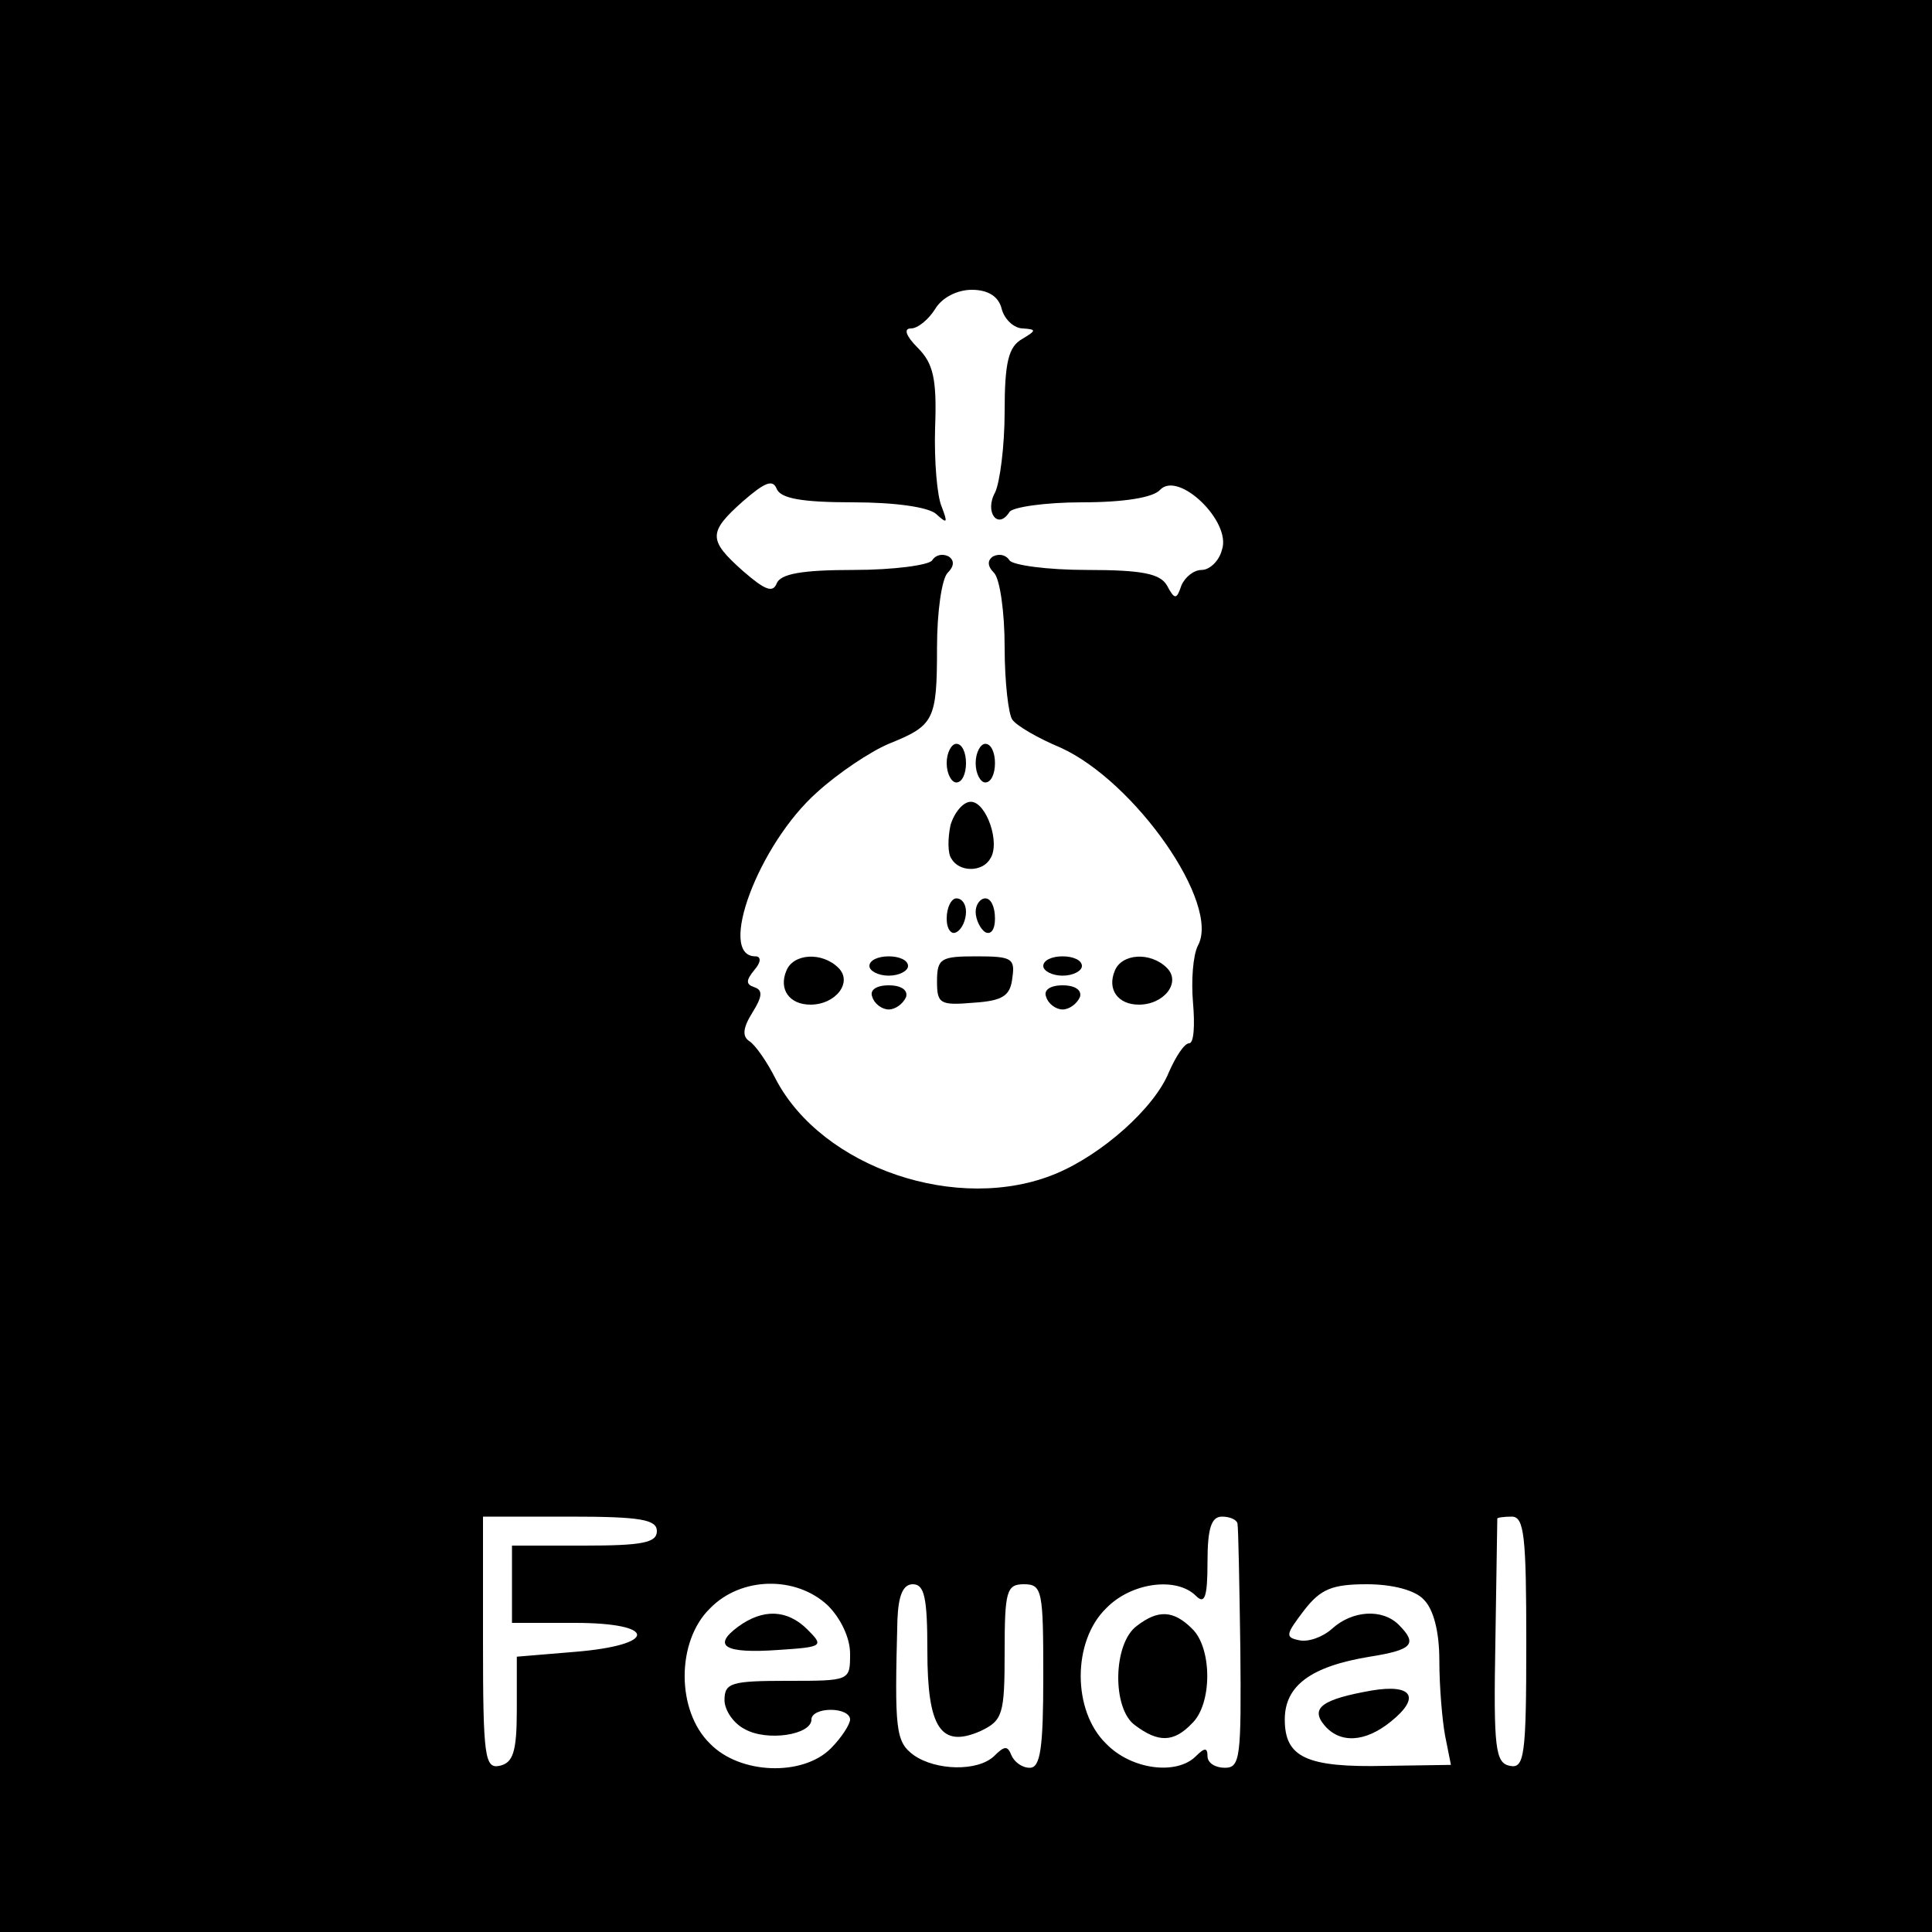 <?xml version="1.0" standalone="no"?>
<!DOCTYPE svg PUBLIC "-//W3C//DTD SVG 20010904//EN"
 "http://www.w3.org/TR/2001/REC-SVG-20010904/DTD/svg10.dtd">
<svg version="1.0" xmlns="http://www.w3.org/2000/svg"
 width="200pt" height="200pt" viewBox="0 0 200 200"
 preserveAspectRatio="xMidYMid meet">

<g transform="translate(0,200) scale(0.1,-0.1)"
fill="#000000" stroke="none">
<path d="M0 1000 l0 -1000 1000 0 1000 0 0 1000 0 1000 -1000 0 -1000 0 0
-1000z m1037 680 c3 -11 13 -20 22 -20 14 -1 14 -2 -1 -11 -14 -8 -18 -24 -18
-75 0 -36 -5 -74 -10 -84 -11 -20 3 -39 15 -20 3 5 37 10 75 10 44 0 74 5 81
13 19 20 74 -33 64 -62 -3 -12 -13 -21 -21 -21 -8 0 -17 -7 -21 -16 -5 -15 -7
-15 -15 0 -7 12 -25 16 -83 16 -41 0 -77 5 -80 10 -4 6 -11 7 -17 4 -6 -4 -6
-10 1 -17 6 -6 11 -40 11 -77 0 -36 4 -70 8 -75 4 -6 26 -19 50 -29 77 -35
166 -162 142 -205 -5 -10 -7 -36 -5 -59 2 -23 1 -42 -4 -42 -5 0 -14 -14 -21
-30 -15 -37 -69 -85 -117 -105 -101 -42 -242 6 -290 98 -9 18 -21 35 -27 39
-8 5 -7 14 3 30 10 16 11 23 2 26 -9 3 -9 7 0 18 7 8 7 14 1 14 -40 0 3 116
64 170 22 20 55 42 74 50 47 19 50 24 50 100 0 37 5 71 11 77 7 7 7 13 1 17
-6 3 -13 2 -17 -4 -3 -5 -40 -10 -81 -10 -54 0 -76 -4 -80 -14 -4 -10 -12 -7
-35 13 -36 32 -36 40 0 72 23 20 31 23 35 13 4 -10 26 -14 79 -14 44 0 78 -5
86 -12 12 -11 12 -9 6 7 -5 11 -8 48 -7 82 2 51 -2 67 -18 83 -12 12 -15 20
-7 20 7 0 18 9 25 20 7 12 23 20 38 20 17 0 28 -7 31 -20z m-357 -1265 c0 -12
-15 -15 -75 -15 l-75 0 0 -40 0 -40 65 0 c86 0 86 -23 0 -30 l-60 -5 0 -55 c0
-44 -4 -55 -18 -58 -15 -3 -17 9 -17 127 l0 131 90 0 c73 0 90 -3 90 -15z
m601 8 c1 -5 2 -63 3 -130 1 -112 0 -123 -16 -123 -10 0 -18 5 -18 12 0 9 -3
9 -12 0 -20 -20 -67 -14 -93 13 -35 34 -35 106 0 140 26 27 73 33 93 13 9 -9
12 -2 12 35 0 35 4 47 15 47 8 0 15 -3 16 -7z m299 -124 c0 -117 -2 -130 -17
-127 -15 3 -17 18 -15 128 1 69 2 126 2 128 0 1 7 2 15 2 13 0 15 -21 15 -131z
m-723 39 c13 -13 23 -33 23 -50 0 -28 0 -28 -65 -28 -58 0 -65 -2 -65 -20 0
-10 9 -24 21 -30 23 -13 69 -6 69 10 0 6 9 10 20 10 11 0 20 -4 20 -10 0 -5
-9 -19 -20 -30 -29 -29 -94 -27 -125 5 -35 34 -35 106 0 140 32 33 89 34 122
3z m103 -47 c0 -80 14 -101 55 -83 23 11 25 17 25 82 0 63 2 70 20 70 19 0 20
-7 20 -95 0 -75 -3 -95 -14 -95 -8 0 -16 6 -19 13 -4 10 -7 10 -18 -1 -17 -16
-60 -15 -83 1 -19 14 -20 26 -17 140 1 26 6 37 16 37 12 0 15 -14 15 -69z
m514 53 c10 -10 16 -33 16 -63 0 -27 3 -62 6 -78 l6 -30 -67 -1 c-83 -2 -105
9 -105 48 0 35 27 55 88 65 44 7 50 13 30 33 -17 17 -48 15 -69 -4 -10 -9 -25
-14 -34 -12 -15 3 -14 6 5 31 17 22 29 27 65 27 26 0 50 -6 59 -16z"/>
<path d="M980 1210 c0 -11 5 -20 10 -20 6 0 10 9 10 20 0 11 -4 20 -10 20 -5
0 -10 -9 -10 -20z"/>
<path d="M1010 1210 c0 -11 5 -20 10 -20 6 0 10 9 10 20 0 11 -4 20 -10 20 -5
0 -10 -9 -10 -20z"/>
<path d="M984 1146 c-3 -14 -3 -30 1 -35 8 -14 32 -14 40 0 11 16 -4 59 -20
59 -8 0 -17 -11 -21 -24z"/>
<path d="M980 1049 c0 -11 5 -17 10 -14 6 3 10 13 10 21 0 8 -4 14 -10 14 -5
0 -10 -9 -10 -21z"/>
<path d="M1010 1056 c0 -8 5 -18 10 -21 6 -3 10 3 10 14 0 12 -4 21 -10 21 -5
0 -10 -6 -10 -14z"/>
<path d="M814 995 c-8 -19 3 -35 25 -35 26 0 44 23 29 38 -17 17 -47 15 -54
-3z"/>
<path d="M900 1000 c0 -5 9 -10 20 -10 11 0 20 5 20 10 0 6 -9 10 -20 10 -11
0 -20 -4 -20 -10z"/>
<path d="M970 984 c0 -23 3 -25 38 -22 30 2 38 7 40 26 3 20 -1 22 -37 22 -37
0 -41 -2 -41 -26z"/>
<path d="M1080 1000 c0 -5 9 -10 20 -10 11 0 20 5 20 10 0 6 -9 10 -20 10 -11
0 -20 -4 -20 -10z"/>
<path d="M1154 995 c-8 -19 3 -35 25 -35 26 0 44 23 29 38 -17 17 -47 15 -54
-3z"/>
<path d="M903 968 c2 -7 10 -13 17 -13 7 0 15 6 18 13 2 7 -5 12 -18 12 -13 0
-20 -5 -17 -12z"/>
<path d="M1083 968 c2 -7 10 -13 17 -13 7 0 15 6 18 13 2 7 -5 12 -18 12 -13
0 -20 -5 -17 -12z"/>
<path d="M1177 317 c-25 -18 -26 -86 -2 -103 24 -18 40 -18 59 2 21 20 21 78
0 98 -19 19 -35 20 -57 3z"/>
<path d="M764 316 c-27 -20 -14 -28 42 -24 46 3 47 4 30 21 -21 21 -46 22 -72
3z"/>
<path d="M1420 250 c-51 -9 -64 -18 -49 -36 16 -19 42 -18 69 4 31 25 22 39
-20 32z"/>
</g>
</svg>
